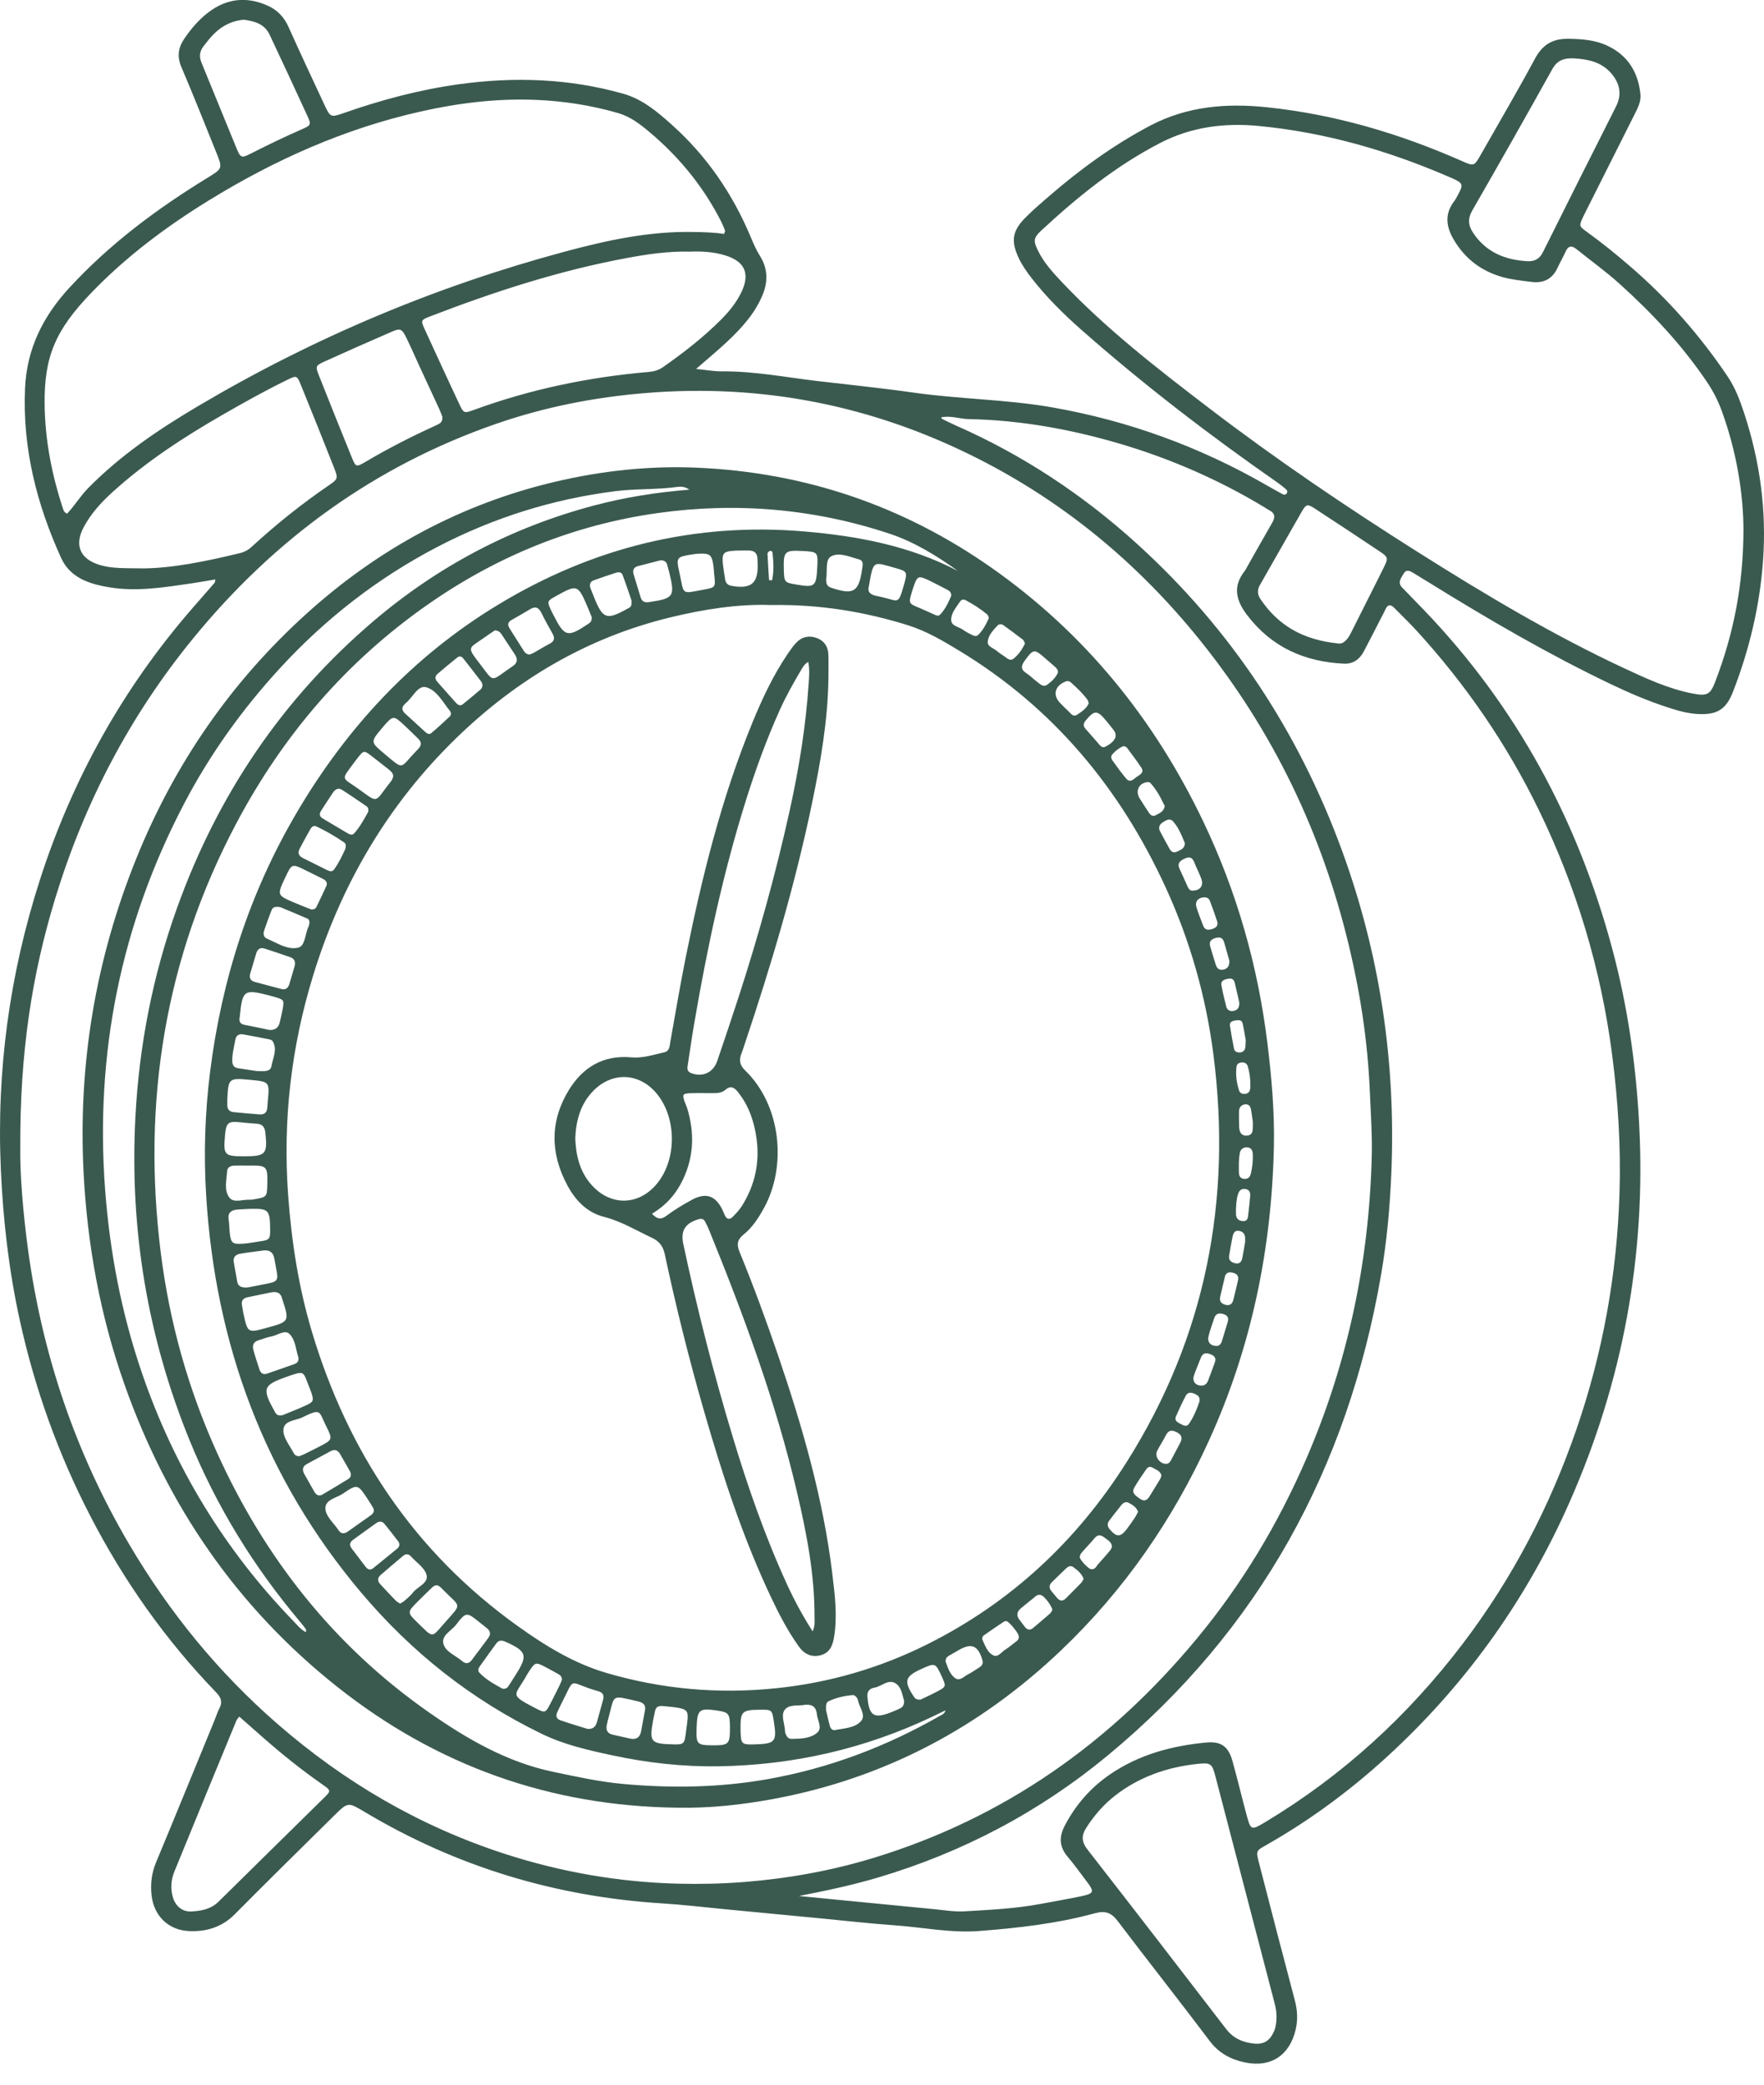 <svg width="77" height="91" viewBox="0 0 77 91" fill="none" xmlns="http://www.w3.org/2000/svg">
<path d="M9.399 25.293C9.026 25.355 8.698 25.416 8.367 25.464C7.18 25.637 5.994 25.836 4.786 25.64C4.413 25.579 4.05 25.498 3.704 25.347C3.238 25.144 2.881 24.825 2.669 24.359C1.599 22.003 0.976 19.554 1.093 16.942C1.17 15.224 1.879 13.807 3.027 12.562C4.786 10.653 6.839 9.12 9.041 7.772C9.721 7.356 9.725 7.357 9.434 6.638C8.934 5.402 8.446 4.162 7.921 2.938C7.72 2.467 7.776 2.077 8.056 1.672C8.346 1.251 8.673 0.864 9.076 0.554C9.874 -0.061 10.744 -0.17 11.67 0.24C12.101 0.43 12.398 0.739 12.594 1.176C13.107 2.323 13.644 3.461 14.174 4.601C14.413 5.114 14.447 5.132 14.987 4.941C16.638 4.36 18.321 3.912 20.056 3.674C22.462 3.344 24.844 3.426 27.195 4.088C28.042 4.326 28.685 4.874 29.313 5.434C30.851 6.806 31.986 8.47 32.779 10.369C32.895 10.647 33.015 10.92 33.175 11.176C33.509 11.709 33.532 12.27 33.298 12.847C32.966 13.669 32.387 14.307 31.756 14.901C31.337 15.296 30.892 15.662 30.386 16.104C30.819 16.148 31.165 16.214 31.511 16.211C32.907 16.198 34.273 16.465 35.649 16.629C37.064 16.797 38.483 16.939 39.893 17.14C41.899 17.425 43.932 17.432 45.932 17.783C49.258 18.366 52.376 19.505 55.3 21.188C55.527 21.319 55.756 21.448 55.988 21.572C56.058 21.609 56.136 21.599 56.178 21.519C56.207 21.464 56.188 21.403 56.144 21.365C56.03 21.268 55.915 21.171 55.793 21.086C52.802 19.003 49.913 16.789 47.18 14.377C46.406 13.694 45.673 12.965 45.036 12.148C44.816 11.866 44.611 11.573 44.46 11.248C44.124 10.521 44.187 10.084 44.747 9.514C45.062 9.193 45.405 8.899 45.745 8.604C47.125 7.409 48.587 6.337 50.21 5.483C51.826 4.633 53.535 4.498 55.301 4.682C58.277 4.992 61.108 5.833 63.837 7.04C64.34 7.262 64.354 7.249 64.625 6.773C65.422 5.37 66.241 3.978 67.005 2.557C67.331 1.949 67.774 1.686 68.445 1.694C69.053 1.701 69.645 1.741 70.2 2.013C71.073 2.44 71.506 3.162 71.606 4.108C71.639 4.424 71.501 4.692 71.366 4.962C70.666 6.354 69.967 7.746 69.268 9.138C69.218 9.239 69.165 9.338 69.117 9.44C68.919 9.861 68.915 9.868 69.277 10.128C69.933 10.6 70.557 11.11 71.169 11.637C72.801 13.042 74.208 14.645 75.41 16.429C75.748 16.931 75.959 17.498 76.145 18.069C76.828 20.16 77.118 22.297 76.956 24.502C76.811 26.468 76.361 28.354 75.651 30.185C75.343 30.979 74.949 31.216 74.092 31.167C73.637 31.141 73.205 31.012 72.778 30.872C71.92 30.593 71.092 30.237 70.279 29.848C67.567 28.549 64.974 27.036 62.419 25.455C62.18 25.307 61.94 25.16 61.699 25.014C61.548 24.922 61.388 24.832 61.268 25.045C61.163 25.233 60.985 25.423 61.207 25.65C61.521 25.972 61.835 26.295 62.147 26.619C66.192 30.827 68.869 35.797 70.376 41.415C71.044 43.906 71.409 46.442 71.548 49.02C71.862 54.79 70.838 60.309 68.508 65.582C66.689 69.7 64.137 73.318 60.85 76.403C59.148 78.001 57.29 79.398 55.254 80.551C54.826 80.793 54.821 80.798 54.955 81.314C55.471 83.312 55.987 85.311 56.517 87.306C56.631 87.734 56.659 88.149 56.56 88.582C56.302 89.711 55.484 90.265 54.349 90.03C53.731 89.903 53.206 89.627 52.803 89.091C51.482 87.337 50.119 85.615 48.794 83.864C48.516 83.496 48.257 83.392 47.799 83.516C46.147 83.968 44.449 84.161 42.746 84.292C41.485 84.388 40.242 84.124 38.99 84.038C37.962 83.967 36.937 83.847 35.91 83.749C34.492 83.613 33.074 83.477 31.655 83.342C30.741 83.255 29.828 83.144 28.911 83.087C24.257 82.796 19.918 81.486 15.912 79.091C15.197 78.665 15.191 78.657 14.6 79.24C13.143 80.676 11.686 82.112 10.245 83.564C9.684 84.129 9.005 84.329 8.25 84.295C7.346 84.253 6.714 83.629 6.615 82.729C6.562 82.238 6.617 81.763 6.812 81.296C7.677 79.217 8.527 77.132 9.382 75.049C9.447 74.893 9.494 74.728 9.573 74.58C9.72 74.305 9.657 74.106 9.441 73.883C7.222 71.585 5.399 69 3.935 66.164C2.541 63.465 1.523 60.625 0.87 57.66C0.393 55.494 0.138 53.302 0.038 51.081C-0.16 46.737 0.42 42.505 1.751 38.378C3.169 33.985 5.377 30.024 8.413 26.534C8.733 26.166 9.054 25.8 9.374 25.432C9.384 25.421 9.381 25.398 9.399 25.293ZM0.885 50.104C0.866 51.149 0.993 52.868 1.228 54.581C1.853 59.157 3.303 63.447 5.651 67.43C7.39 70.381 9.528 73.004 12.113 75.253C15.036 77.797 18.321 79.717 22.016 80.918C24.494 81.723 27.037 82.165 29.641 82.227C30.597 82.25 31.551 82.227 32.508 82.151C34.425 81.997 36.304 81.658 38.139 81.098C43.82 79.364 48.465 76.086 52.236 71.536C54.214 69.151 55.794 66.517 57.022 63.674C58.846 59.452 59.767 55.033 59.879 50.441C59.901 49.54 59.836 48.642 59.799 47.742C59.736 46.181 59.558 44.635 59.27 43.104C58.338 38.147 56.48 33.574 53.531 29.462C50.648 25.441 47.059 22.223 42.631 19.99C38.087 17.698 33.272 16.739 28.184 17.157C25.945 17.34 23.762 17.769 21.645 18.505C16.346 20.346 11.986 23.524 8.445 27.85C5.675 31.233 3.686 35.036 2.411 39.215C1.396 42.54 0.866 45.938 0.885 50.104ZM34.874 82.764C36.877 82.96 38.818 83.15 40.758 83.337C41.206 83.38 41.658 83.459 42.103 83.433C43.206 83.368 44.313 83.316 45.404 83.113C45.994 83.003 46.586 82.901 47.173 82.779C47.761 82.657 47.785 82.585 47.429 82.121C47.155 81.764 46.897 81.393 46.605 81.051C46.239 80.622 46.22 80.189 46.474 79.701C46.952 78.782 47.611 78.029 48.466 77.446C49.726 76.587 51.148 76.208 52.642 76.065C53.305 76.001 53.621 76.235 53.799 76.876C54.011 77.635 54.193 78.402 54.397 79.163C54.6 79.917 54.604 79.914 55.251 79.525C58.622 77.496 61.468 74.885 63.846 71.758C66.012 68.91 67.646 65.776 68.811 62.398C69.964 59.056 70.584 55.614 70.693 52.082C70.754 50.072 70.632 48.07 70.375 46.075C69.892 42.318 68.816 38.739 67.161 35.337C65.772 32.483 63.99 29.891 61.851 27.547C61.535 27.2 61.194 26.877 60.866 26.541C60.714 26.385 60.586 26.366 60.481 26.59C60.41 26.743 60.33 26.892 60.252 27.042C60.012 27.509 59.773 27.978 59.528 28.442C59.346 28.786 59.058 28.989 58.665 28.971C56.946 28.888 55.51 28.257 54.44 26.852C53.946 26.204 53.799 25.597 54.335 24.922C54.358 24.893 54.374 24.858 54.393 24.825C54.772 24.155 55.147 23.483 55.533 22.818C55.673 22.576 55.658 22.397 55.393 22.267C55.326 22.234 55.266 22.187 55.202 22.148C53.035 20.839 50.726 19.863 48.285 19.2C46.323 18.666 44.329 18.334 42.292 18.295C41.892 18.288 41.499 18.129 41.081 18.219C41.103 18.257 41.109 18.279 41.122 18.286C41.324 18.384 41.525 18.486 41.73 18.577C44.661 19.866 47.294 21.614 49.658 23.763C53.738 27.472 56.684 31.951 58.575 37.118C60.239 41.667 60.936 46.37 60.733 51.211C60.67 52.714 60.535 54.207 60.278 55.687C58.82 64.085 54.978 71.138 48.38 76.607C45.398 79.08 42.029 80.861 38.307 81.963C37.197 82.292 36.066 82.532 34.874 82.764ZM76.104 23.118C76.096 21.518 75.799 19.714 75.167 17.968C75.001 17.507 74.783 17.076 74.507 16.668C73.429 15.071 72.122 13.677 70.698 12.392C70.1 11.853 69.442 11.38 68.814 10.875C68.603 10.705 68.453 10.726 68.338 10.987C68.232 11.227 68.097 11.453 67.987 11.692C67.76 12.188 67.367 12.374 66.844 12.306C66.417 12.25 65.987 12.21 65.57 12.091C64.663 11.831 63.967 11.307 63.476 10.494C63.122 9.907 63.042 9.345 63.485 8.772C63.542 8.699 63.583 8.613 63.628 8.53C63.889 8.05 63.874 8.004 63.38 7.776C63.329 7.752 63.276 7.733 63.225 7.711C60.574 6.565 57.826 5.775 54.945 5.499C53.443 5.355 51.996 5.539 50.629 6.248C48.693 7.251 47.022 8.604 45.438 10.077C45.113 10.38 45.104 10.519 45.301 10.925C45.558 11.456 45.95 11.888 46.35 12.311C48.291 14.364 50.517 16.087 52.753 17.797C55.705 20.055 58.782 22.137 61.924 24.12C64.827 25.954 67.775 27.712 70.891 29.168C71.86 29.62 72.832 30.072 73.893 30.275C74.523 30.395 74.657 30.32 74.876 29.746C75.661 27.694 76.097 25.575 76.104 23.118ZM2.93 22.421C3.253 22.081 3.501 21.662 3.839 21.316C5.259 19.869 6.923 18.747 8.653 17.723C13.67 14.753 18.998 12.506 24.629 10.991C26.478 10.493 28.348 10.084 30.283 10.127C30.729 10.137 31.175 10.141 31.608 10.213C31.63 10.135 31.657 10.095 31.647 10.067C31.603 9.944 31.555 9.822 31.496 9.705C30.726 8.175 29.666 6.873 28.359 5.772C27.944 5.422 27.516 5.09 26.974 4.934C25.795 4.593 24.591 4.408 23.371 4.359C21.676 4.292 20.001 4.498 18.349 4.871C15.037 5.617 11.982 6.982 9.103 8.756C7.244 9.902 5.504 11.203 3.985 12.782C2.429 14.4 1.922 15.559 1.948 17.659C1.967 19.206 2.26 20.716 2.744 22.187C2.772 22.272 2.793 22.369 2.93 22.421ZM30.12 10.985C29.174 10.96 28.263 11.096 27.363 11.263C24.405 11.812 21.556 12.738 18.755 13.819C18.377 13.965 18.365 13.992 18.527 14.348C19.025 15.439 19.528 16.528 20.037 17.614C20.242 18.053 20.252 18.052 20.712 17.884C23.173 16.986 25.715 16.459 28.322 16.236C28.554 16.216 28.758 16.155 28.948 16.021C29.84 15.396 30.697 14.73 31.468 13.959C31.827 13.6 32.147 13.207 32.367 12.744C32.749 11.94 32.512 11.411 31.655 11.148C31.147 10.992 30.624 10.964 30.12 10.985ZM55.721 88.055C55.726 87.847 55.689 87.645 55.637 87.444C54.775 84.142 53.916 80.84 53.053 77.538C52.909 76.987 52.855 76.934 52.266 76.998C50.956 77.139 49.741 77.556 48.689 78.37C48.183 78.763 47.764 79.242 47.417 79.786C47.193 80.137 47.212 80.407 47.475 80.743C49.504 83.347 51.518 85.962 53.529 88.579C53.841 88.984 54.26 89.156 54.737 89.206C55.18 89.253 55.442 89.069 55.616 88.66C55.699 88.465 55.714 88.261 55.721 88.055ZM6.284 24.811C7.535 24.799 9.02 24.499 10.496 24.139C10.684 24.092 10.839 24.003 10.981 23.873C12.045 22.896 13.169 21.995 14.363 21.179C14.75 20.915 14.762 20.874 14.59 20.438C14.109 19.218 13.621 18 13.126 16.786C12.964 16.388 12.943 16.385 12.547 16.578C11.587 17.047 10.654 17.566 9.729 18.099C8.036 19.073 6.405 20.135 4.95 21.446C4.433 21.912 3.959 22.422 3.637 23.045C3.241 23.814 3.509 24.401 4.335 24.656C4.883 24.826 5.446 24.799 6.284 24.811ZM68.702 2.549C68.302 2.53 67.985 2.611 67.763 3.011C66.613 5.077 65.449 7.134 64.269 9.182C64.056 9.55 64.091 9.848 64.307 10.17C64.867 11.006 65.683 11.342 66.653 11.401C66.998 11.423 67.205 11.3 67.361 10.986C68.413 8.869 69.477 6.758 70.541 4.648C70.814 4.107 70.702 3.627 70.324 3.193C69.897 2.702 69.313 2.583 68.702 2.549ZM10.445 74.934C10.373 75.026 10.342 75.052 10.328 75.085C9.421 77.287 8.513 79.489 7.613 81.694C7.468 82.048 7.436 82.421 7.54 82.798C7.649 83.193 7.947 83.462 8.354 83.439C8.783 83.415 9.205 83.343 9.541 83.01C11.074 81.493 12.617 79.985 14.152 78.47C14.455 78.172 14.45 78.158 14.075 77.896C13.181 77.273 12.333 76.594 11.514 75.875C11.165 75.569 10.817 75.261 10.445 74.934ZM58.429 28.09C58.61 28.126 58.813 27.943 58.962 27.643C59.447 26.668 59.945 25.7 60.426 24.724C60.601 24.369 60.582 24.309 60.24 24.081C59.289 23.444 58.334 22.814 57.375 22.188C57.083 21.997 57.009 22.01 56.838 22.307C56.219 23.38 55.615 24.461 54.998 25.535C54.869 25.759 54.886 25.952 55.027 26.161C55.801 27.307 56.879 27.935 58.429 28.09ZM19.306 18.182C19.273 18.099 19.229 17.975 19.175 17.857C18.885 17.227 18.592 16.599 18.302 15.97C18.114 15.562 17.936 15.149 17.738 14.746C17.542 14.348 17.472 14.319 17.09 14.485C16.111 14.91 15.134 15.341 14.163 15.782C13.775 15.958 13.764 15.993 13.917 16.38C14.392 17.581 14.873 18.78 15.36 19.977C15.531 20.396 15.551 20.399 15.97 20.151C16.922 19.588 17.905 19.086 18.91 18.624C18.995 18.585 19.08 18.547 19.162 18.502C19.271 18.443 19.323 18.349 19.306 18.182ZM10.65 0.86C10.317 0.886 10.055 0.981 9.806 1.12C9.418 1.336 9.151 1.673 8.886 2.016C8.703 2.251 8.688 2.477 8.8 2.747C9.317 3.996 9.818 5.25 10.335 6.498C10.495 6.886 10.55 6.906 10.922 6.717C11.658 6.343 12.4 5.983 13.157 5.652C13.585 5.465 13.595 5.448 13.407 5.037C12.869 3.859 12.319 2.687 11.769 1.515C11.538 1.023 11.08 0.925 10.65 0.86Z" fill="#3B5A4F"/>
<path d="M29.555 78.909C24.012 78.841 19.063 77.074 14.725 73.636C10.327 70.15 7.285 65.691 5.426 60.412C4.371 57.417 3.808 54.333 3.647 51.16C3.408 46.413 4.181 41.846 5.959 37.452C7.625 33.334 10.095 29.754 13.394 26.775C16.516 23.956 20.114 22.002 24.222 21.032C26.258 20.552 28.327 20.325 30.42 20.415C35.115 20.618 39.398 22.066 43.249 24.761C47.343 27.626 50.385 31.382 52.529 35.872C53.996 38.945 54.914 42.182 55.327 45.566C55.507 47.04 55.636 48.52 55.607 49.999C55.518 54.476 54.637 58.788 52.773 62.882C51.198 66.338 49.077 69.408 46.327 72.031C42.772 75.421 38.597 77.631 33.755 78.529C32.371 78.785 30.971 78.938 29.555 78.909ZM33.649 26.411C32.231 26.36 30.731 26.592 29.25 26.952C25.639 27.831 22.551 29.656 19.903 32.232C16.921 35.133 14.884 38.625 13.667 42.588C12.711 45.7 12.342 48.887 12.576 52.148C12.722 54.18 13.03 56.175 13.612 58.123C15.19 63.398 18.095 67.755 22.6 70.981C23.791 71.833 25.04 72.606 26.464 73.024C28.886 73.736 31.352 73.955 33.867 73.696C36.191 73.458 38.393 72.818 40.477 71.777C44.13 69.951 47.01 67.257 49.179 63.823C52.627 58.367 53.785 52.4 52.966 46.03C52.641 43.503 51.951 41.07 50.887 38.749C48.904 34.425 45.99 30.906 41.897 28.42C41.177 27.983 40.449 27.549 39.635 27.294C37.722 26.697 35.769 26.376 33.649 26.411ZM41.818 24.926C40.893 24.264 39.915 23.657 38.83 23.297C35.535 22.204 32.149 21.914 28.718 22.395C25.069 22.906 21.73 24.259 18.709 26.364C15.128 28.858 12.361 32.083 10.323 35.927C7.198 41.821 6.192 48.103 7.019 54.694C7.4 57.728 8.218 60.649 9.485 63.44C11.562 68.016 14.569 71.836 18.699 74.73C20.366 75.898 22.113 76.918 24.143 77.343C25.153 77.554 26.158 77.778 27.19 77.872C29.312 78.066 31.422 78.034 33.525 77.66C36.196 77.185 38.692 76.24 41.041 74.892C41.118 74.847 41.228 74.82 41.272 74.659C41.051 74.766 40.883 74.848 40.714 74.929C37.755 76.339 34.636 77.052 31.359 77.102C29.793 77.126 28.249 76.95 26.723 76.623C25.679 76.399 24.634 76.163 23.661 75.692C20.591 74.205 17.974 72.134 15.777 69.533C11.541 64.519 9.396 58.679 8.998 52.172C8.888 50.374 8.946 48.573 9.172 46.777C9.678 42.757 10.891 38.978 12.946 35.483C15.144 31.745 18.02 28.651 21.747 26.395C25.868 23.899 30.329 22.785 35.146 23.202C37.459 23.402 39.718 23.827 41.818 24.926ZM13.354 71.25C13.354 71.18 13.368 71.136 13.352 71.115C13.263 70.994 13.169 70.877 13.073 70.763C11.076 68.389 9.465 65.779 8.29 62.907C6.436 58.372 5.654 53.657 5.91 48.762C6.074 45.628 6.669 42.585 7.728 39.633C9.495 34.706 12.323 30.499 16.317 27.101C19.133 24.706 22.334 23.022 25.911 22.071C27.265 21.711 28.646 21.49 30.092 21.375C29.884 21.223 29.691 21.237 29.516 21.261C28.64 21.378 27.756 21.33 26.878 21.439C24.127 21.783 21.53 22.602 19.078 23.881C16.492 25.231 14.224 26.994 12.244 29.143C10.58 30.95 9.162 32.927 8.027 35.1C5.273 40.372 4.147 45.979 4.587 51.913C4.792 54.663 5.306 57.341 6.2 59.946C7.603 64.04 9.798 67.652 12.808 70.764C12.971 70.933 13.12 71.126 13.354 71.25ZM25.635 75.468C25.869 75.495 25.998 75.382 26.056 75.175C26.149 74.851 26.232 74.524 26.324 74.2C26.381 73.997 26.31 73.878 26.108 73.822C24.731 73.445 25.162 73.096 24.476 74.425C24.425 74.524 24.38 74.628 24.331 74.729C24.249 74.894 24.284 75.032 24.459 75.092C24.848 75.227 25.242 75.344 25.635 75.468ZM17.466 70C17.539 69.954 17.606 69.924 17.659 69.876C17.784 69.764 17.918 69.658 18.018 69.526C18.223 69.256 18.72 69.111 18.617 68.738C18.532 68.433 18.175 68.204 17.939 67.941C17.831 67.822 17.71 67.821 17.593 67.918C17.265 68.193 16.939 68.471 16.615 68.751C16.48 68.868 16.465 69.005 16.588 69.14C16.814 69.387 17.044 69.632 17.277 69.872C17.326 69.923 17.396 69.954 17.466 70ZM16.319 65.938C16.312 65.907 16.313 65.865 16.295 65.835C16.219 65.706 16.141 65.578 16.059 65.453C15.617 64.782 15.606 64.767 14.97 65.199C14.691 65.389 14.198 65.457 14.204 65.84C14.21 66.192 14.567 66.476 14.771 66.789C14.891 66.974 15.035 66.962 15.199 66.844C15.518 66.614 15.841 66.39 16.162 66.162C16.239 66.108 16.311 66.047 16.319 65.938ZM21.389 71.347C21.394 71.208 21.332 71.139 21.259 71.078C21.159 70.994 21.055 70.915 20.954 70.834C20.364 70.359 20.351 70.349 19.902 70.93C19.695 71.197 19.246 71.393 19.359 71.77C19.463 72.116 19.893 72.266 20.172 72.51C20.333 72.65 20.475 72.621 20.599 72.455C20.833 72.141 21.071 71.83 21.303 71.514C21.346 71.456 21.37 71.384 21.389 71.347ZM17.433 67.405C17.421 67.37 17.417 67.328 17.396 67.301C17.19 67.035 16.987 66.767 16.772 66.509C16.672 66.39 16.538 66.404 16.418 66.489C16.083 66.728 15.75 66.97 15.418 67.211C15.274 67.316 15.234 67.44 15.351 67.593C15.556 67.86 15.758 68.129 15.962 68.396C16.056 68.519 16.167 68.555 16.298 68.448C16.646 68.165 16.994 67.882 17.341 67.599C17.402 67.549 17.438 67.487 17.433 67.405ZM21.93 73.714C22.087 73.738 22.151 73.669 22.203 73.59C22.306 73.434 22.405 73.274 22.505 73.117C23.053 72.26 22.994 72.077 22.056 71.662C21.892 71.59 21.764 71.601 21.661 71.742C21.417 72.073 21.178 72.408 20.94 72.744C20.883 72.824 20.848 72.931 20.917 73.005C21.213 73.327 21.597 73.523 21.93 73.714ZM10.793 50.879C10.606 50.879 10.419 50.874 10.232 50.88C10.068 50.885 9.923 50.95 9.913 51.13C9.89 51.517 9.769 51.951 10.01 52.273C10.199 52.525 10.573 52.359 10.864 52.371C10.975 52.376 11.088 52.355 11.198 52.334C11.621 52.255 11.653 52.215 11.665 51.787C11.689 50.88 11.679 50.869 10.793 50.879ZM13.946 65.28C13.977 65.273 14.018 65.273 14.048 65.255C14.435 65.025 14.823 64.797 15.205 64.56C15.341 64.475 15.34 64.341 15.268 64.212C15.132 63.966 14.988 63.724 14.85 63.48C14.749 63.301 14.612 63.25 14.428 63.349C14.081 63.535 13.733 63.721 13.389 63.91C13.203 64.013 13.184 64.165 13.281 64.34C13.426 64.602 13.574 64.863 13.724 65.123C13.771 65.205 13.835 65.274 13.946 65.28ZM13.065 63.566C13.115 63.545 13.203 63.516 13.286 63.475C13.504 63.369 13.72 63.259 13.936 63.148C14.525 62.845 14.532 62.841 14.225 62.23C13.92 61.622 14.04 61.452 13.206 61.867C12.906 62.016 12.404 61.999 12.372 62.4C12.345 62.749 12.64 63.081 12.81 63.413C12.854 63.498 12.916 63.566 13.065 63.566ZM12.341 61.773C12.635 61.651 13 61.509 13.356 61.347C13.689 61.195 13.705 61.139 13.588 60.782C13.559 60.693 13.52 60.608 13.486 60.521C13.223 59.855 13.312 59.819 12.532 60.093C11.483 60.461 11.427 60.604 11.976 61.586C11.994 61.619 12.01 61.653 12.031 61.683C12.088 61.766 12.164 61.81 12.341 61.773ZM13.029 59.267C12.915 58.942 12.908 58.497 12.633 58.227C12.428 58.026 12.11 58.295 11.841 58.339C11.658 58.369 11.484 58.449 11.304 58.499C11.079 58.561 11.002 58.712 11.06 58.925C11.138 59.212 11.231 59.497 11.325 59.78C11.38 59.946 11.49 60.021 11.671 59.957C12.059 59.82 12.449 59.69 12.835 59.551C12.943 59.513 13.042 59.454 13.029 59.267ZM18.37 32.476C18.367 32.364 18.305 32.294 18.238 32.228C18.037 32.032 17.837 31.837 17.632 31.645C17.185 31.228 17.155 31.23 16.756 31.688C16.731 31.716 16.708 31.746 16.684 31.774C16.161 32.396 16.166 32.39 16.797 32.918C17.651 33.632 17.433 33.549 18.163 32.789C18.253 32.696 18.357 32.609 18.37 32.476ZM24.53 73.321C24.528 73.18 24.451 73.123 24.37 73.077C24.175 72.965 23.977 72.859 23.778 72.754C23.392 72.551 23.36 72.56 23.107 72.938C23.055 73.016 23.007 73.097 22.961 73.178C22.481 74.031 22.199 73.956 23.35 74.554C23.802 74.788 23.806 74.785 24.031 74.355C24.17 74.09 24.302 73.821 24.434 73.552C24.475 73.468 24.506 73.38 24.53 73.321ZM16.074 35.434C16.095 35.302 16.06 35.236 15.995 35.192C15.639 34.95 15.285 34.704 14.921 34.473C14.764 34.373 14.63 34.459 14.537 34.595C14.358 34.858 14.187 35.127 14.014 35.395C13.928 35.527 13.943 35.642 14.086 35.727C14.456 35.947 14.825 36.17 15.198 36.387C15.28 36.435 15.387 36.46 15.459 36.379C15.723 36.084 15.906 35.736 16.074 35.434ZM12.257 43.165C12.47 43.232 12.579 43.128 12.636 42.939C12.711 42.69 12.78 42.439 12.856 42.189C12.914 41.997 12.86 41.851 12.672 41.784C12.304 41.652 11.931 41.533 11.56 41.41C11.358 41.343 11.24 41.428 11.183 41.622C11.098 41.907 11.012 42.193 10.928 42.478C10.871 42.668 10.916 42.808 11.124 42.864C11.502 42.964 11.879 43.064 12.257 43.165ZM17.164 33.876C17.155 33.76 17.08 33.677 16.991 33.606C16.741 33.408 16.491 33.211 16.238 33.017C15.881 32.742 15.88 32.743 15.588 33.115C15.565 33.145 15.543 33.175 15.52 33.205C14.845 34.12 14.892 33.886 15.709 34.481C16.506 35.061 16.359 35.02 16.941 34.267C17.032 34.149 17.141 34.041 17.164 33.876ZM10.832 56.197C10.9 56.184 11.083 56.147 11.266 56.111C12.282 55.911 12.164 56.026 11.975 54.94C11.929 54.676 11.77 54.551 11.499 54.586C11.166 54.63 10.831 54.669 10.5 54.725C10.292 54.76 10.159 54.869 10.207 55.113C10.261 55.388 10.303 55.665 10.354 55.941C10.39 56.14 10.516 56.225 10.832 56.197ZM19.078 69.202C18.974 69.194 18.904 69.255 18.837 69.32C18.636 69.515 18.434 69.71 18.237 69.908C17.767 70.38 17.764 70.384 18.255 70.86C18.934 71.519 18.821 71.508 19.428 70.819C20.183 69.963 20.115 70.185 19.344 69.4C19.266 69.321 19.195 69.23 19.078 69.202ZM13.588 39.701C13.712 39.699 13.777 39.667 13.812 39.593C13.958 39.289 14.105 38.987 14.243 38.68C14.31 38.529 14.229 38.431 14.096 38.365C13.845 38.24 13.593 38.115 13.341 37.991C12.739 37.694 12.739 37.694 12.449 38.309C12.089 39.075 12.088 39.077 12.846 39.401C13.104 39.512 13.366 39.611 13.588 39.701ZM12.24 39.601C11.979 39.549 11.895 39.626 11.852 39.736C11.737 40.032 11.626 40.33 11.526 40.632C11.482 40.766 11.51 40.913 11.648 40.971C12.091 41.161 12.553 41.478 13.015 41.367C13.33 41.291 13.312 40.764 13.467 40.45C13.491 40.401 13.499 40.343 13.506 40.287C13.516 40.206 13.484 40.126 13.415 40.097C12.987 39.91 12.555 39.733 12.24 39.601ZM9.922 48.037C9.921 48.261 9.877 48.514 10.207 48.547C10.58 48.586 10.954 48.616 11.328 48.646C11.531 48.663 11.648 48.569 11.666 48.362C11.674 48.268 11.678 48.175 11.687 48.081C11.771 47.216 11.772 47.216 10.882 47.134C9.991 47.051 9.965 47.075 9.922 47.981C9.921 47.999 9.922 48.018 9.922 48.037ZM15.072 37.059C15.119 36.882 15.082 36.815 15.018 36.771C14.633 36.507 14.23 36.273 13.808 36.073C13.678 36.012 13.593 36.115 13.537 36.212C13.379 36.487 13.23 36.767 13.081 37.047C12.981 37.234 13.043 37.367 13.226 37.457C13.578 37.631 13.927 37.808 14.279 37.982C14.384 38.034 14.505 38.066 14.584 37.954C14.8 37.649 14.959 37.311 15.072 37.059ZM11.883 56.406C11.552 56.473 11.167 56.55 10.784 56.633C10.612 56.67 10.532 56.782 10.561 56.961C10.582 57.09 10.601 57.22 10.628 57.348C10.813 58.191 10.813 58.191 11.66 57.958C12.632 57.691 12.638 57.68 12.324 56.716C12.313 56.681 12.304 56.644 12.29 56.609C12.227 56.45 12.107 56.381 11.883 56.406ZM19.685 31.154C19.674 31.119 19.672 31.076 19.651 31.049C19.334 30.657 19.068 30.126 18.598 29.999C18.236 29.902 18.015 30.451 17.714 30.69C17.7 30.701 17.689 30.718 17.675 30.73C17.514 30.879 17.537 31.016 17.693 31.156C17.972 31.406 18.246 31.663 18.523 31.915C18.607 31.992 18.715 32.091 18.817 32.008C19.105 31.771 19.376 31.512 19.65 31.258C19.673 31.236 19.674 31.19 19.685 31.154ZM10.906 52.77C10.72 52.78 10.533 52.784 10.348 52.801C10.087 52.826 9.933 52.941 9.981 53.238C10.011 53.422 10.008 53.61 10.027 53.795C10.072 54.25 10.14 54.319 10.578 54.292C10.819 54.278 11.058 54.228 11.297 54.195C11.775 54.129 11.797 54.104 11.792 53.645C11.783 52.809 11.723 52.75 10.906 52.77ZM23.126 28.57C23.174 28.549 23.245 28.526 23.309 28.49C23.537 28.362 23.758 28.222 23.99 28.102C24.208 27.99 24.227 27.848 24.112 27.647C23.945 27.356 23.783 27.061 23.635 26.76C23.524 26.535 23.388 26.445 23.151 26.587C22.879 26.751 22.604 26.909 22.328 27.064C22.156 27.16 22.15 27.283 22.246 27.435C22.446 27.75 22.642 28.067 22.844 28.381C22.904 28.475 22.971 28.569 23.126 28.57ZM21.599 27.518C21.453 27.618 21.266 27.739 21.085 27.869C20.491 28.295 20.357 28.219 20.899 28.915C21.621 29.844 21.355 29.77 22.381 29.079C22.602 28.93 22.604 28.761 22.466 28.556C22.277 28.278 22.097 27.994 21.911 27.714C21.849 27.62 21.785 27.526 21.599 27.518ZM21.059 29.883C21.045 29.849 21.035 29.79 21.002 29.747C20.742 29.406 20.479 29.066 20.212 28.73C20.146 28.647 20.046 28.631 19.963 28.699C19.672 28.933 19.383 29.17 19.101 29.414C18.984 29.514 18.98 29.638 19.086 29.758C19.359 30.065 19.629 30.375 19.904 30.68C19.983 30.769 20.087 30.832 20.198 30.745C20.461 30.536 20.717 30.318 20.973 30.101C21.032 30.051 21.062 29.982 21.059 29.883ZM11.758 44.959C12.002 44.972 12.155 44.87 12.21 44.632C12.257 44.432 12.306 44.234 12.342 44.032C12.407 43.659 12.391 43.639 12.021 43.527C11.932 43.501 11.842 43.476 11.752 43.453C10.649 43.171 10.583 43.217 10.469 44.355C10.467 44.373 10.465 44.391 10.462 44.41C10.432 44.58 10.472 44.697 10.666 44.734C11.031 44.803 11.394 44.883 11.758 44.959ZM11.222 46.756C11.54 46.761 11.803 46.795 11.848 46.539C11.909 46.184 12.12 45.825 11.905 45.456C11.881 45.414 11.816 45.383 11.765 45.373C11.38 45.295 10.995 45.219 10.608 45.152C10.437 45.122 10.307 45.197 10.276 45.373C10.221 45.685 10.133 45.994 10.138 46.315C10.141 46.486 10.211 46.603 10.39 46.63C10.704 46.679 11.018 46.725 11.222 46.756ZM10.661 50.474C11.602 50.475 11.684 50.377 11.583 49.446C11.557 49.202 11.46 49.067 11.207 49.052C10.965 49.038 10.723 49.014 10.481 48.989C9.959 48.935 9.872 49.007 9.823 49.551C9.744 50.427 9.787 50.474 10.661 50.474ZM25.831 26.943C25.783 26.825 25.722 26.668 25.656 26.514C25.223 25.502 25.206 25.497 24.219 26.048C23.889 26.233 23.88 26.259 24.044 26.619C24.083 26.704 24.128 26.787 24.171 26.87C24.642 27.799 24.778 27.834 25.654 27.249C25.685 27.229 25.716 27.208 25.745 27.185C25.808 27.134 25.829 27.064 25.831 26.943ZM27.57 26.226C27.459 25.904 27.326 25.494 27.174 25.091C27.128 24.97 26.994 24.967 26.88 25.004C26.559 25.109 26.238 25.214 25.922 25.331C25.748 25.396 25.714 25.531 25.784 25.698C25.834 25.819 25.878 25.943 25.928 26.064C26.317 27.027 26.472 27.08 27.39 26.571C27.423 26.553 27.457 26.536 27.487 26.515C27.554 26.467 27.576 26.398 27.57 26.226ZM28.149 74.686C28.208 74.419 28.075 74.32 27.833 74.264C26.656 73.996 26.84 73.954 26.564 74.98C26.534 75.088 26.506 75.197 26.485 75.306C26.443 75.523 26.518 75.671 26.745 75.722C26.999 75.78 27.253 75.839 27.508 75.893C27.781 75.952 27.937 75.837 27.986 75.566C28.04 75.272 28.095 74.979 28.149 74.686ZM28.828 24.459C28.505 24.542 28.181 24.625 27.857 24.709C27.648 24.764 27.602 24.898 27.664 25.093C27.765 25.412 27.86 25.733 27.957 26.054C28.013 26.239 28.112 26.317 28.328 26.284C29.413 26.121 29.471 26.044 29.213 24.987C29.187 24.879 29.154 24.772 29.126 24.664C29.087 24.509 28.985 24.455 28.828 24.459ZM29.401 76.145C29.831 76.155 29.879 76.121 29.931 75.695C30.068 74.575 30.22 74.597 28.944 74.473C28.738 74.453 28.623 74.509 28.587 74.716C28.564 74.844 28.531 74.97 28.508 75.099C28.337 76.046 28.403 76.123 29.401 76.145ZM31.173 25.058C31.167 24.987 31.16 24.838 31.14 24.69C31.076 24.225 30.987 24.15 30.532 24.169C30.439 24.173 30.346 24.181 30.254 24.196C29.515 24.311 29.505 24.314 29.666 25.039C29.875 25.982 29.709 25.924 30.737 25.735C31.24 25.643 31.238 25.634 31.173 25.058ZM32.326 24.032C32.326 24.033 32.326 24.034 32.326 24.035C32.252 24.035 32.177 24.032 32.103 24.036C31.564 24.065 31.501 24.137 31.562 24.68C31.585 24.883 31.622 25.085 31.652 25.287C31.676 25.453 31.763 25.543 31.938 25.574C32.792 25.725 33.103 25.463 33.071 24.605C33.068 24.531 33.064 24.457 33.062 24.383C33.054 24.159 32.939 24.04 32.716 24.033C32.586 24.028 32.456 24.032 32.326 24.032ZM33.173 74.633C32.382 74.64 32.316 74.706 32.326 75.49C32.327 75.527 32.326 75.565 32.328 75.602C32.345 76.127 32.383 76.161 32.923 76.146C33.85 76.12 33.918 76.039 33.777 75.133C33.699 74.633 33.693 74.628 33.173 74.633ZM36.061 25.285C36.067 25.529 36.114 25.601 36.308 25.665C37.259 25.978 37.485 25.84 37.631 24.855C37.642 24.781 37.656 24.707 37.657 24.634C37.658 24.532 37.608 24.448 37.508 24.422C37.097 24.314 36.629 24.087 36.273 24.29C36.009 24.44 36.128 24.942 36.061 25.285ZM30.407 75.432C30.384 76.138 30.424 76.181 31.099 76.186C31.812 76.19 31.864 76.137 31.862 75.425C31.859 74.798 31.82 74.745 31.295 74.667C30.517 74.552 30.432 74.626 30.407 75.432ZM35.675 24.758C35.709 24.108 35.692 24.088 35.068 24.054C34.235 24.009 34.191 24.054 34.216 24.914C34.231 25.409 34.25 25.43 34.75 25.515C35.575 25.655 35.629 25.611 35.675 24.758ZM35.135 74.418C34.889 74.478 34.463 74.381 34.264 74.624C34.061 74.87 34.266 75.265 34.269 75.595C34.27 75.631 34.287 75.668 34.3 75.702C34.344 75.813 34.422 75.907 34.542 75.905C34.934 75.901 35.36 75.894 35.66 75.646C35.925 75.428 35.671 75.088 35.655 74.802C35.654 74.783 35.648 74.765 35.644 74.747C35.597 74.511 35.461 74.389 35.135 74.418ZM37.925 25.603C37.858 25.822 37.979 25.939 38.188 25.996C38.279 26.02 38.371 26.036 38.462 26.056C39.249 26.231 39.2 26.444 39.474 25.47C39.613 24.972 39.597 24.937 39.101 24.8C38.103 24.526 38.131 24.41 37.925 25.603ZM41.522 26.007C41.527 25.836 41.425 25.783 41.325 25.731C41.06 25.593 40.796 25.452 40.526 25.324C40.09 25.12 40.041 25.144 39.883 25.595C39.858 25.665 39.836 25.736 39.814 25.808C39.651 26.343 39.653 26.34 40.15 26.544C40.357 26.63 40.559 26.728 40.764 26.817C40.849 26.854 40.953 26.913 41.027 26.838C41.267 26.596 41.401 26.288 41.522 26.007ZM36.056 74.644C36.098 74.823 36.151 75.078 36.22 75.33C36.25 75.441 36.324 75.548 36.458 75.52C36.857 75.438 37.328 75.434 37.593 75.118C37.807 74.863 37.507 74.525 37.451 74.221C37.442 74.169 37.411 74.115 37.375 74.076C37.339 74.037 37.281 73.99 37.237 73.993C36.865 74.024 36.501 74.101 36.164 74.266C36.054 74.32 36.051 74.45 36.056 74.644ZM39.466 74.246C39.395 74.028 39.365 73.712 39.157 73.53C38.815 73.233 38.504 73.613 38.175 73.668C37.983 73.7 37.843 73.809 37.863 74.056C37.931 74.909 38.145 75.048 38.941 74.727C39.062 74.678 39.183 74.628 39.299 74.569C39.407 74.515 39.468 74.424 39.466 74.246ZM40.177 74.194C40.403 74.084 40.675 73.964 40.936 73.823C41.299 73.627 41.3 73.606 41.123 73.216C40.831 72.573 40.831 72.573 40.191 72.867C39.508 73.18 39.449 73.392 39.866 74.023C39.886 74.053 39.904 74.087 39.928 74.114C39.981 74.172 40.05 74.196 40.177 74.194ZM43.168 26.973C43.138 26.913 43.126 26.849 43.088 26.818C42.799 26.579 42.485 26.378 42.155 26.201C42.063 26.151 41.968 26.166 41.908 26.257C41.745 26.506 41.521 26.75 41.519 27.05C41.518 27.336 41.857 27.355 42.043 27.495C42.161 27.584 42.298 27.649 42.431 27.718C42.515 27.761 42.617 27.793 42.694 27.72C42.913 27.511 43.045 27.245 43.168 26.973ZM41.274 72.525C41.37 72.772 41.448 73.062 41.669 73.237C41.894 73.416 42.081 73.173 42.27 73.08C42.437 72.998 42.588 72.884 42.747 72.786C42.871 72.708 42.925 72.615 42.88 72.459C42.695 71.83 42.407 71.707 41.849 72.029C41.703 72.113 41.556 72.195 41.412 72.281C41.327 72.331 41.275 72.406 41.274 72.525ZM44.741 28.086C44.706 28.019 44.693 27.955 44.653 27.925C44.372 27.709 44.088 27.497 43.799 27.291C43.718 27.234 43.612 27.23 43.541 27.307C43.35 27.512 43.141 27.728 43.116 28.013C43.097 28.221 43.347 28.281 43.487 28.396C43.588 28.479 43.694 28.558 43.805 28.625C43.941 28.708 44.078 28.888 44.25 28.746C44.465 28.569 44.626 28.338 44.741 28.086ZM43.929 70.763C43.896 70.77 43.853 70.767 43.825 70.786C43.53 70.983 43.235 71.181 42.946 71.386C42.885 71.429 42.854 71.518 42.888 71.588C43.007 71.839 43.101 72.137 43.359 72.259C43.569 72.358 43.716 72.11 43.885 72.006C44.012 71.929 44.129 71.833 44.245 71.739C44.355 71.648 44.515 71.586 44.463 71.39C44.423 71.241 44.033 70.774 43.929 70.763ZM46.18 29.356C46.184 29.232 46.117 29.165 46.048 29.103C45.909 28.979 45.764 28.86 45.625 28.737C45.147 28.314 45.106 28.325 44.736 28.831C44.577 29.05 44.536 29.214 44.796 29.383C44.967 29.494 45.112 29.644 45.276 29.768C45.406 29.867 45.542 30.014 45.721 29.883C45.914 29.74 46.092 29.573 46.18 29.356ZM45.934 70.29C45.945 70.147 45.616 69.711 45.478 69.644C45.302 69.557 45.201 69.689 45.088 69.778C44.913 69.916 44.741 70.06 44.568 70.201C44.372 70.362 44.36 70.538 44.519 70.733C44.589 70.82 44.655 70.91 44.722 71C44.828 71.144 44.953 71.184 45.1 71.061C45.342 70.857 45.585 70.653 45.822 70.444C45.875 70.397 45.908 70.327 45.934 70.29ZM47.523 30.703C47.506 30.65 47.5 30.59 47.47 30.548C47.261 30.263 47.005 30.021 46.741 29.787C46.665 29.72 46.577 29.718 46.483 29.76C46.031 29.963 45.946 30.355 46.284 30.697C46.401 30.816 46.517 30.936 46.64 31.049C46.744 31.145 46.844 31.311 47.012 31.201C47.209 31.072 47.419 30.942 47.523 30.703ZM47.302 68.922C47.215 68.686 47.038 68.548 46.862 68.415C46.702 68.294 46.585 68.416 46.477 68.519C46.289 68.697 46.106 68.882 45.919 69.062C45.789 69.187 45.784 69.317 45.895 69.455C45.976 69.556 46.06 69.655 46.144 69.754C46.263 69.894 46.391 69.905 46.523 69.773C46.746 69.55 46.97 69.328 47.188 69.101C47.237 69.05 47.266 68.979 47.302 68.922ZM48.695 32.163C48.713 32.01 48.659 31.932 48.603 31.859C48.489 31.712 48.372 31.568 48.253 31.425C47.898 30.995 47.767 31.002 47.401 31.439C47.284 31.579 47.268 31.689 47.393 31.825C47.569 32.017 47.734 32.218 47.907 32.411C48.003 32.518 48.091 32.683 48.268 32.587C48.463 32.482 48.644 32.347 48.695 32.163ZM47.134 67.983C47.144 68.093 47.499 68.475 47.618 68.496C47.81 68.529 47.861 68.354 47.956 68.253C48.121 68.077 48.275 67.892 48.433 67.71C48.618 67.497 48.523 67.343 48.33 67.205C48.15 67.076 47.983 66.894 47.766 67.158C47.6 67.358 47.42 67.544 47.247 67.738C47.186 67.808 47.129 67.881 47.134 67.983ZM49.069 32.57C48.925 32.571 48.514 32.908 48.506 33.023C48.503 33.075 48.519 33.139 48.549 33.18C48.747 33.452 48.94 33.73 49.158 33.986C49.343 34.202 49.492 33.995 49.637 33.9C49.776 33.808 49.957 33.713 49.817 33.505C49.62 33.21 49.406 32.926 49.193 32.641C49.163 32.602 49.1 32.587 49.069 32.57ZM49.677 65.99C49.601 65.792 49.444 65.694 49.28 65.606C49.137 65.529 49.027 65.599 48.94 65.709C48.765 65.927 48.594 66.148 48.424 66.37C48.317 66.51 48.336 66.638 48.452 66.771C48.746 67.108 48.911 67.106 49.19 66.74C49.314 66.577 49.431 66.407 49.545 66.237C49.596 66.161 49.632 66.075 49.677 65.99ZM50.843 35.188C50.673 34.838 50.491 34.474 50.209 34.172C50.18 34.141 50.104 34.136 50.054 34.145C49.704 34.204 49.556 34.532 49.742 34.842C49.866 35.049 50.004 35.248 50.134 35.452C50.211 35.572 50.304 35.664 50.453 35.583C50.612 35.496 50.799 35.43 50.843 35.188ZM50.697 64.406C50.651 64.208 50.471 64.164 50.333 64.077C50.224 64.008 50.115 64.017 50.038 64.132C49.861 64.396 49.673 64.655 49.516 64.931C49.372 65.185 49.589 65.297 49.754 65.419C49.93 65.55 50.066 65.503 50.173 65.328C50.331 65.073 50.489 64.818 50.643 64.561C50.671 64.514 50.68 64.457 50.697 64.406ZM51.723 36.812C51.589 36.488 51.456 36.137 51.207 35.857C51.065 35.697 50.897 35.806 50.754 35.898C50.611 35.991 50.554 36.123 50.634 36.281C50.77 36.546 50.916 36.805 51.06 37.066C51.135 37.202 51.249 37.239 51.389 37.17C51.536 37.098 51.708 37.046 51.723 36.812ZM50.913 63.898C51.021 63.892 51.076 63.817 51.12 63.733C51.252 63.487 51.38 63.238 51.511 62.992C51.615 62.797 51.602 62.648 51.385 62.53C51.164 62.411 51.009 62.412 50.886 62.661C50.771 62.895 50.619 63.11 50.506 63.344C50.388 63.588 50.639 63.916 50.913 63.898ZM52.085 38.876C52.399 38.862 52.547 38.654 52.436 38.354C52.346 38.109 52.222 37.877 52.128 37.634C52.034 37.391 51.88 37.398 51.683 37.493C51.488 37.586 51.381 37.704 51.49 37.931C51.612 38.183 51.721 38.441 51.837 38.695C51.886 38.801 51.944 38.896 52.085 38.876ZM52.36 61.17C52.389 60.971 52.281 60.904 52.155 60.847C52.005 60.778 51.849 60.759 51.762 60.922C51.604 61.219 51.464 61.526 51.329 61.834C51.26 61.993 51.375 62.079 51.498 62.138C51.628 62.2 51.782 62.321 51.9 62.151C52.114 61.842 52.25 61.492 52.36 61.17ZM52.445 60.483C52.6 60.488 52.685 60.39 52.735 60.264C52.838 60.006 52.925 59.741 53.026 59.482C53.108 59.269 52.996 59.172 52.818 59.107C52.634 59.039 52.494 59.066 52.418 59.27C52.32 59.531 52.203 59.784 52.116 60.048C52.034 60.297 52.189 60.487 52.445 60.483ZM52.541 39.172C52.278 39.192 52.15 39.368 52.233 39.625C52.318 39.89 52.421 40.148 52.52 40.408C52.6 40.62 52.758 40.605 52.932 40.547C53.097 40.492 53.187 40.388 53.128 40.211C53.029 39.913 52.924 39.616 52.811 39.322C52.767 39.209 52.667 39.158 52.541 39.172ZM53.068 58.752C53.231 58.768 53.299 58.664 53.34 58.531C53.422 58.266 53.499 57.999 53.583 57.734C53.645 57.541 53.603 57.421 53.391 57.359C53.192 57.301 53.065 57.351 53 57.545C52.913 57.808 52.816 58.07 52.751 58.339C52.694 58.578 52.832 58.738 53.068 58.752ZM53.662 41.934C53.599 41.714 53.517 41.428 53.437 41.141C53.379 40.936 53.251 40.888 53.052 40.947C52.858 41.005 52.765 41.11 52.827 41.316C52.907 41.583 52.986 41.851 53.071 42.117C53.123 42.282 53.237 42.365 53.412 42.323C53.575 42.284 53.671 42.182 53.662 41.934ZM54.096 43.761C54.039 43.513 53.97 43.202 53.895 42.892C53.856 42.732 53.742 42.693 53.592 42.726C53.436 42.76 53.28 42.812 53.316 43.009C53.373 43.323 53.448 43.633 53.528 43.942C53.566 44.087 53.682 44.156 53.831 44.13C53.995 44.101 54.106 44.012 54.096 43.761ZM54.042 55.879C54.074 55.694 53.994 55.602 53.817 55.557C53.644 55.513 53.517 55.547 53.469 55.728C53.395 56.016 53.336 56.308 53.265 56.596C53.212 56.809 53.315 56.911 53.504 56.96C53.69 57.008 53.791 56.909 53.834 56.747C53.91 56.46 53.973 56.169 54.042 55.879ZM54.351 54.212C54.351 54.156 54.352 54.1 54.351 54.044C54.348 53.869 54.256 53.76 54.089 53.73C53.886 53.694 53.831 53.846 53.8 53.996C53.743 54.271 53.695 54.547 53.652 54.824C53.623 55.009 53.738 55.096 53.899 55.14C54.084 55.19 54.189 55.104 54.224 54.931C54.273 54.693 54.309 54.452 54.351 54.212ZM54.078 50.738C54.078 50.953 54.074 51.065 54.078 51.177C54.084 51.317 54.126 51.436 54.29 51.458C54.474 51.482 54.566 51.383 54.604 51.216C54.667 50.943 54.697 50.666 54.685 50.385C54.678 50.219 54.622 50.09 54.43 50.084C54.255 50.079 54.146 50.177 54.117 50.342C54.088 50.506 54.083 50.674 54.078 50.738ZM54.377 45.405C54.34 45.198 54.3 44.94 54.244 44.684C54.206 44.51 54.066 44.525 53.93 44.544C53.788 44.565 53.662 44.609 53.689 44.784C53.74 45.117 53.798 45.448 53.866 45.778C53.892 45.904 53.999 45.95 54.124 45.941C54.251 45.932 54.334 45.861 54.356 45.738C54.373 45.647 54.369 45.552 54.377 45.405ZM54.687 48.978C54.668 48.846 54.646 48.663 54.616 48.481C54.591 48.325 54.537 48.181 54.34 48.208C54.171 48.232 54.086 48.351 54.083 48.519C54.08 48.741 54.081 48.963 54.09 49.184C54.098 49.411 54.178 49.598 54.448 49.569C54.705 49.541 54.68 49.325 54.687 49.141C54.688 49.105 54.687 49.068 54.687 48.978ZM53.95 52.8C53.95 52.853 53.948 52.927 53.951 53.001C53.961 53.206 54.08 53.301 54.276 53.303C54.459 53.305 54.469 53.161 54.484 53.032C54.517 52.755 54.551 52.479 54.572 52.202C54.582 52.065 54.542 51.939 54.38 51.907C54.205 51.873 54.097 51.952 54.043 52.118C53.974 52.333 53.962 52.556 53.95 52.8ZM54.579 47.396C54.581 47.054 54.541 46.798 54.467 46.55C54.431 46.43 54.337 46.373 54.213 46.377C54.09 46.381 53.99 46.439 53.974 46.565C53.93 46.918 53.978 47.265 54.087 47.602C54.126 47.722 54.232 47.762 54.354 47.75C54.482 47.736 54.551 47.658 54.569 47.535C54.58 47.463 54.579 47.388 54.579 47.396ZM33.57 25.326C33.614 25.328 33.658 25.329 33.702 25.33C33.788 24.936 33.764 24.532 33.721 24.127C33.715 24.067 33.652 24.029 33.598 24.053C33.555 24.071 33.5 24.131 33.502 24.17C33.519 24.556 33.546 24.941 33.57 25.326Z" fill="#3B5A4F"/>
<path d="M36.162 29.635C36.132 31.463 35.821 33.255 35.451 35.038C34.706 38.626 33.662 42.132 32.498 45.603C32.456 45.727 32.42 45.854 32.37 45.975C32.25 46.264 32.28 46.488 32.526 46.726C34.115 48.264 34.342 50.923 33.352 52.725C33.115 53.156 32.852 53.571 32.468 53.881C32.189 54.105 32.144 54.312 32.282 54.648C32.895 56.141 33.45 57.657 33.971 59.184C35.027 62.28 35.931 65.414 36.328 68.671C36.44 69.598 36.562 70.533 36.406 71.475C36.341 71.864 36.198 72.166 35.798 72.26C35.411 72.352 35.099 72.197 34.871 71.876C34.389 71.201 34.007 70.469 33.655 69.722C32.408 67.083 31.512 64.318 30.709 61.52C30.066 59.282 29.503 57.025 29.018 54.749C28.944 54.403 28.779 54.184 28.462 54.035C27.768 53.71 27.117 53.308 26.355 53.115C25.631 52.932 25.122 52.403 24.773 51.757C24.019 50.36 23.995 48.943 24.832 47.58C25.443 46.584 26.336 46.044 27.563 46.156C28.051 46.201 28.528 46.041 29.002 45.933C29.232 45.88 29.227 45.661 29.26 45.478C29.477 44.278 29.675 43.075 29.915 41.879C30.62 38.361 31.474 34.883 32.84 31.551C33.275 30.49 33.76 29.454 34.409 28.504C34.515 28.349 34.625 28.196 34.752 28.059C34.993 27.801 35.299 27.729 35.629 27.842C35.963 27.956 36.145 28.213 36.159 28.565C36.172 28.921 36.162 29.278 36.162 29.635ZM35.472 71.211C35.589 70.943 35.554 70.754 35.554 70.571C35.561 68.72 35.207 66.916 34.787 65.127C33.864 61.19 32.465 57.411 30.944 53.673C30.895 53.552 30.836 53.434 30.774 53.319C30.711 53.201 30.613 53.186 30.488 53.223C29.91 53.395 29.703 53.72 29.826 54.3C30.427 57.125 31.139 59.922 31.974 62.688C32.64 64.898 33.396 67.075 34.361 69.176C34.673 69.857 35.026 70.514 35.472 71.211ZM35.282 28.895C35.115 28.989 35.054 29.105 34.989 29.213C34.645 29.793 34.313 30.38 34.036 30.997C33.458 32.281 32.98 33.602 32.558 34.944C31.556 38.133 30.865 41.395 30.302 44.685C30.201 45.276 30.116 45.87 30.025 46.462C30.003 46.61 29.968 46.764 30.161 46.84C30.657 47.036 31.132 46.827 31.306 46.318C31.62 45.396 31.932 44.473 32.233 43.546C33.107 40.853 33.865 38.127 34.475 35.361C34.879 33.529 35.178 31.681 35.301 29.807C35.321 29.517 35.343 29.223 35.282 28.895ZM25.111 49.689C25.14 50.459 25.313 51.157 25.828 51.731C26.668 52.667 27.901 52.63 28.692 51.651C29.552 50.586 29.537 48.783 28.66 47.731C27.893 46.81 26.692 46.773 25.867 47.649C25.322 48.227 25.143 48.941 25.111 49.689ZM28.458 52.982C28.708 53.245 28.873 53.234 29.099 53.065C29.442 52.808 29.814 52.586 30.191 52.38C30.802 52.044 31.219 52.181 31.525 52.79C31.567 52.874 31.599 52.962 31.638 53.047C31.723 53.233 31.852 53.253 31.988 53.114C32.131 52.967 32.276 52.815 32.385 52.642C32.954 51.736 33.17 50.749 33.022 49.688C32.919 48.953 32.687 48.268 32.219 47.678C32.062 47.479 31.901 47.366 31.661 47.575C31.496 47.719 31.281 47.718 31.073 47.718C30.774 47.718 30.474 47.711 30.175 47.72C29.795 47.731 29.772 47.766 29.89 48.104C29.921 48.192 29.965 48.276 29.993 48.365C30.317 49.425 30.297 50.465 29.815 51.482C29.52 52.106 29.088 52.607 28.458 52.982Z" fill="#3B5A4F"/>
</svg>
